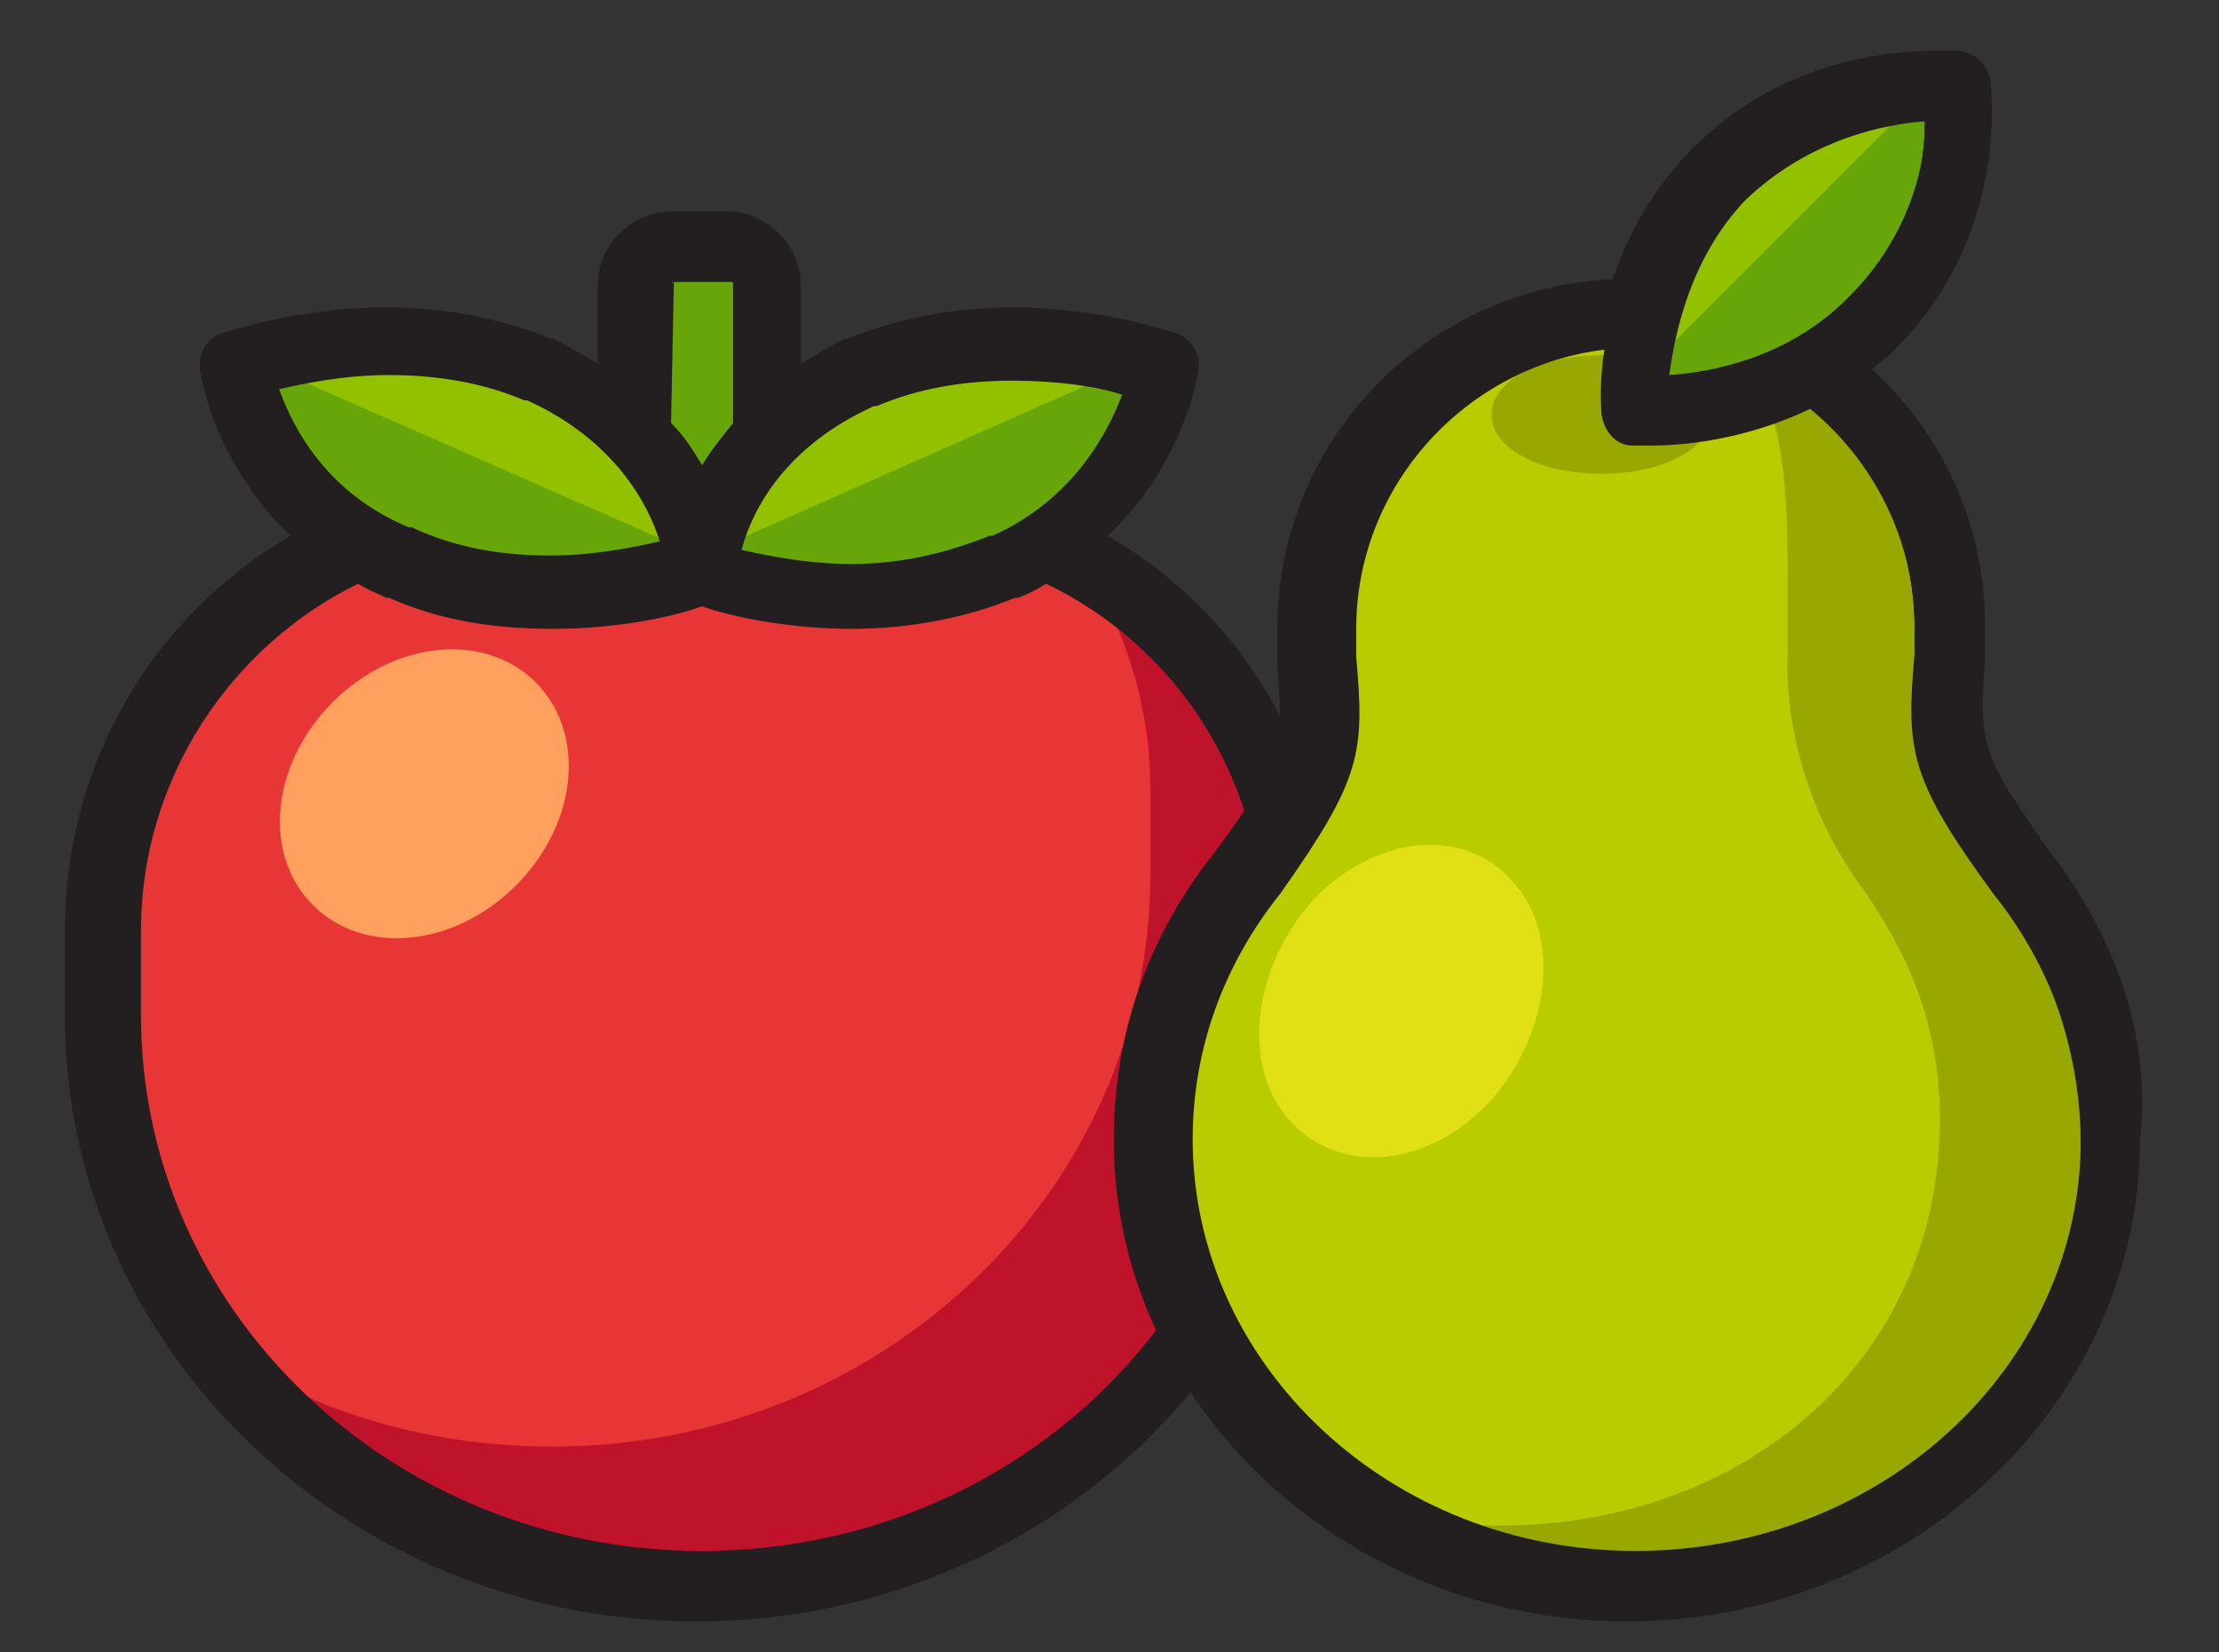 <?xml version="1.0" encoding="utf-8"?>
<!-- Generator: Adobe Illustrator 24.2.3, SVG Export Plug-In . SVG Version: 6.00 Build 0)  -->
<svg version="1.1" id="Layer_1" xmlns="http://www.w3.org/2000/svg" xmlns:xlink="http://www.w3.org/1999/xlink" x="0px" y="0px"
	 viewBox="0 0 78.7 58.6" style="enable-background:new 0 0 78.7 58.6;" xml:space="preserve">
<rect x="0" y="0" width="78.7" height="58.6" fill="#333333" stroke="none"/>
<style type="text/css">
	.st0{fill:#FFFFFF;}
	.st1{fill:#67A7BC;}
	.st2{fill:#7A9C4E;}
	.st3{fill:#73B05A;}
	.st4{fill:#FDC24E;}
	.st5{fill:#EF4E4C;}
	.st6{fill:#E83636;}
	.st7{fill:#BF132C;}
	.st8{fill:#FFA05F;}
	.st9{fill:#68A508;}
	.st10{fill:#92C100;}
	.st11{fill:#231F20;}
	.st12{fill:#B9CC00;}
	.st13{fill:#98A800;}
	.st14{fill:#E0E014;}
</style>
<g>
	<g>
		<path class="st0" d="M3296.8,2876.8c0-41.2-33.4-74.6-74.6-74.6c-41.2,0-74.6,33.4-74.6,74.6c0,41.2,33.4,74.6,74.6,74.6
			C3263.4,2951.4,3296.8,2918,3296.8,2876.8z"/>
		<g>
			<path class="st1" d="M3254.9,2876.8c0-18.1-14.7-32.8-32.8-32.8s-32.8,14.7-32.8,32.8s14.7,32.8,32.8,32.8
				S3254.9,2894.9,3254.9,2876.8z"/>
		</g>
		<path class="st2" d="M3397.7,2483c-11.4-2-23,8.6-28.2,24.6c-10.4-13.2-24.9-19.2-34.9-13.4c-11.5,6.7-12.6,26.5-2.4,44.2
			c14.3,24.7,49.3,37,49.3,37s28.7-23.5,33.6-51.6C3418.5,2503.6,3410.8,2485.3,3397.7,2483z"/>
		<g>
			<path class="st3" d="M3502.9,2685.9l-14.7,97.6c-3.4,22.5-24.8,41-47.6,41h-138.8c-22.8,0-53-14.6-67.2-32.4l-84.2-106.1h352.5
				V2685.9z"/>
		</g>
		<path class="st4" d="M3375.2,2685.9L3375.2,2685.9c0-40.7-13.7-73.8-48.2-73.8c-9.6,0-17.2,1.7-23.4,4.7
			c-5.7-6.3-13.7-9.9-24.8-9.9s-19.1,3.6-24.8,9.9c-6.2-3-13.8-4.7-23.4-4.7c-34.5,0-48.2,33-48.2,73.8l0,0H3375.2z"/>
		<path class="st0" d="M3508.2,2590.1c-14.5-14.3-37.9-14-52.2,0.5c-2.8,2.9-4.9,6.5-6.6,9.7c-13.4,25.4-45.4,51.2-75.4,65.3
			c0.8,6.4,1.3,13.2,1.3,20.3l0,0h112.3c14.4-18.7,25.8-39.6,30.5-60.8C3520.7,2613,3517.8,2599.5,3508.2,2590.1z"/>
		<path class="st5" d="M3437.9,2614.8c-4.7-26.5-21.4-45.7-56.5-39.5c-27.1,4.8-38.7,20.1-40.4,39c19.3,6.2,29.6,25.9,33,51.3
			c23.4-11,48.1-29.1,64.1-48.7C3438,2616.2,3438,2615.5,3437.9,2614.8z"/>
	</g>
	<g>
		<path d="M3222.1,2835.1c-23,0-41.8,18.7-41.8,41.8c0,5,4,9,9,9s9-4,9-9c0-13.1,10.7-23.8,23.8-23.8s23.8,10.7,23.8,23.8
			s-10.7,23.8-23.8,23.8c-5,0-9,4-9,9s4,9,9,9c23,0,41.8-18.7,41.8-41.7C3263.9,2853.8,3245.2,2835.1,3222.1,2835.1z"/>
		<path d="M3719.4,2673.4h-46.8c-3.7,0-6.9,1.6-9.2,4.1c-68.9,6.1-121.5,79.4-141.9,107.7l-2.7,3.7c-9.4,12.9-16.6,20.2-34.7,23.8
			c6.7-7.9,11.4-17.4,13-27.7l8.5-56.8c0.7-4.9-2.6-9.5-7.6-10.2c-4.9-0.7-9.5,2.6-10.2,7.6l-8.5,56.8
			c-2.7,18.1-20.4,33.3-38.7,33.3h-138.8c-20.1,0-47.7-13.3-60.2-29l-72.6-91.5h348.3c5,0,9-4,9-9s-4-9-9-9h-12.5
			c10.9-16.8,18.3-33.6,21.9-49.9c3.5-16.1-1.1-32.3-12.4-43.4c-2.1-2-4.3-3.9-6.7-5.4c4.5-15.5,1-32.5-9.8-45
			c-3.3-3.7-8.9-4.2-12.7-0.9c-3.8,3.2-4.2,8.9-0.9,12.7c6.3,7.4,8.6,17.1,6.6,26.4c-2.8-0.5-5.7-0.8-8.6-0.8c-0.2,0-0.3,0-0.5,0
			c-12.2,0.1-23.7,5-32.3,13.8c-3.7,3.7-6.2,8.1-8.1,11.6c-7.5-16.9-20.8-27.2-38.5-29.9c8.6-10.3,18-24.7,20.8-40.7
			c4.5-25.4-6.3-47.9-24.6-51.1c-12.2-2.1-24.4,5.1-32.5,18.1c-7.4-5.8-15.7-9.3-23.7-9.3c-4.7,0-9.1,1.1-13,3.4
			c-16.1,9.3-18.6,34.1-5.7,56.4c8.2,14.1,21.9,24.4,33.5,31.2c-12.2,6.6-20.5,16.6-24,29.6c-2.2-0.3-4.4-0.4-6.7-0.4
			c-8,0-15.2,1.1-21.5,3.2c-4.6-3.6-10.2-6.2-17.1-7.5c2.4-8.7,8.6-16.1,17.2-19.8c4.6-2,6.7-7.3,4.7-11.8c-2-4.6-7.2-6.7-11.8-4.7
			c-15.2,6.5-25.7,20.2-28.5,36.1c-7.2,1.2-13.1,3.9-17.9,7.7c-6.3-2.1-13.5-3.2-21.5-3.2c-33.7,0-54.5,27.4-56.9,73.8H3136
			c-5,0-9,4-9,9s4,9,9,9h10.2l78.1,98.4c-0.7,0-1.4-0.1-2.1-0.1c-46.1,0-83.6,37.5-83.6,83.6s37.5,83.6,83.6,83.6
			s83.6-37.5,83.6-83.6c0-16.2-4.7-31.2-12.7-44c3,0.4,5.9,0.6,8.8,0.6h138.8c12,0,22.2-0.3,31-1.1l-9.4,66.7
			c-3.4,24-12,40-23.1,42.8c-10.9,2.8-25.2-6.4-39.3-25.1l-42.8-56.9c-3-4-8.6-4.8-12.6-1.8s-4.8,8.6-1.8,12.6l42.8,56.9
			c16.1,21.4,33.5,32.8,49.6,32.8c2.9,0,5.7-0.4,8.4-1.1c18.8-4.8,31.8-25.3,36.4-57.7l10.2-71.9c19.5-4.4,30.8-13.4,43.1-30.3
			l2.7-3.7c17.1-23.8,67.8-94.2,128.3-100.2c2.2,1.9,5.1,3.1,8.2,3.1h46.8c7,0,12.6-5.6,12.6-12.6
			C3731.9,2679,3726.3,2673.4,3719.4,2673.4z M3384,2677c-0.1-2.1-0.3-4-0.5-6c24.9-12.8,53.5-34.7,69.3-59
			c13.5,7.7,15.9,17.4,15.9,17.7c0.6,3,2.6,5.4,5.3,6.6c1.1,0.5,2.3,0.7,3.5,0.7c1.7,0,3.5-0.5,5-1.5c0.1-0.1,9-5.5,23.7-1.9
			c-4.7,14.1-12.6,28.8-23.3,43.4H3384z M3482.1,2588.6c0.1,0,0.2,0,0.3,0c7.3,0,14.3,2.8,19.5,8c5.2,5.1,8,12,8.1,19.4
			c-11.6-2.7-21.1-1.5-27.6,0.4c-3.3-5.8-9.4-13.3-19.9-19.5C3467.7,2591.6,3474.7,2588.6,3482.1,2588.6z M3396.1,2491.9
			c7,1.2,12.8,14.5,10,30.3c-1.9,10.8-8,21-14.2,29c-0.4-12.9-2.7-28.5-10.2-41.5c-0.7-1.2-1.5-2.3-2.2-3.4
			C3383.6,2497,3390.4,2490.9,3396.1,2491.9z M3339.9,2533.8c-8-13.9-7.1-28.3-0.9-31.9c1.2-0.7,2.5-1,4-1c6.2,0,16.1,5.6,23.1,17.7
			c7.8,13.6,8.3,31.9,7.6,43.6C3363.3,2557,3347.8,2547.5,3339.9,2533.8z M3382.9,2584.2c25.2-4.5,40.5,5.8,45.5,30.1
			c-12.2,13.9-29.5,27.6-47.9,37.9c-5.1-20.9-15.2-35.9-29.6-43.4C3354.5,2595.5,3365,2587.4,3382.9,2584.2z M3366,2677h-39.3
			c-0.2-17.7-1.4-39-9.1-55c2.9-0.5,6-0.8,9.5-0.8C3357.2,2621.2,3364.7,2652.9,3366,2677z M3278.9,2615.9c21,0,28.9,15.6,29.8,61
			h-59.6C3250,2631.6,3257.9,2615.9,3278.9,2615.9z M3230.7,2621.2c3.4,0,6.5,0.3,9.4,0.7c-7.7,16.1-8.9,37.4-9.1,55h-39.3
			C3193.1,2652.9,3200.6,2621.2,3230.7,2621.2z M3222.1,2942.5c-36.2,0-65.6-29.4-65.6-65.6c0-36.2,29.4-65.6,65.6-65.6
			c36.2,0,65.6,29.4,65.6,65.6C3287.8,2913,3258.3,2942.5,3222.1,2942.5z"/>
	</g>
</g>
<g>
	<g>
		<g>
			<path class="st4" d="M2572.3,2715.1c0,55.5-45,100.4-100.4,100.4s-100.4-45-100.4-100.4c0-55.5,45-100.4,100.4-100.4
				S2572.3,2659.7,2572.3,2715.1z"/>
		</g>
		<g>
			<path class="st0" d="M2531.3,2715.1c0,25.7-8.6,46.6-19.2,46.6c-10.6,0-19.3-20.9-19.3-46.6c0-25.7,8.6-46.6,19.3-46.6
				C2522.7,2668.6,2531.3,2689.4,2531.3,2715.1z"/>
		</g>
		<g>
			<path class="st3" d="M2472.6,2816.9c77.2-33.3,162.1-52,251.3-52.6l0,0c-22.9,118.3-127,207.6-252,207.6h-0.3
				c-125,0-229.1-89.3-252-207.6c25.4,0,50.4,1.6,75,4.5L2472.6,2816.9z"/>
		</g>
		<g>
			<g>
				<polygon class="st0" points="2463.7,2813.1 2463.7,2747.4 2412.8,2688.5 2346.3,2688.5 2294.6,2743.9 2294.6,2802.2 
					2362,2813.9 				"/>
			</g>
		</g>
	</g>
	<g>
		<path d="M2728.6,2706.2H2617c-5,0-9,4-9,9s4,9,9,9h111.6c5,0,9-4,9-9S2733.5,2706.2,2728.6,2706.2z"/>
		<path d="M2270.5,2724.1c5,0,9-4,9-9s-4-9-9-9h-55.3c-5,0-9,4-9,9s4,9,9,9H2270.5z"/>
		<path d="M2599.8,2668.6c1.3,3.7,4.8,5.9,8.4,5.9c1,0,2.1-0.2,3.1-0.5l104.8-38.1c4.7-1.7,7.1-6.9,5.4-11.5
			c-1.7-4.7-6.8-7-11.5-5.4l-104.8,38.1C2600.5,2658.8,2598.1,2663.9,2599.8,2668.6z"/>
		<path d="M2576.2,2627.7c1.8,2.1,4.3,3.2,6.9,3.2c2,0,4.1-0.7,5.8-2.1l85.5-71.7c3.8-3.2,4.3-8.9,1.1-12.7s-8.9-4.3-12.7-1.1
			l-85.5,71.7C2573.5,2618.2,2573,2623.9,2576.2,2627.7z"/>
		<path d="M2540,2597.3c1.4,0.8,3,1.2,4.5,1.2c3.1,0,6.1-1.6,7.8-4.5l55.8-96.6c2.5-4.3,1-9.8-3.3-12.3s-9.8-1-12.3,3.3l-55.8,96.6
			C2534.2,2589.3,2535.7,2594.8,2540,2597.3z"/>
		<path d="M2495.6,2581.1c0.5,0.1,1.1,0.1,1.6,0.1c4.3,0,8.1-3.1,8.8-7.4l19.4-109.9c0.9-4.9-2.4-9.5-7.3-10.4
			c-4.9-0.8-9.5,2.4-10.4,7.3l-19.4,109.9C2487.4,2575.6,2490.7,2580.2,2495.6,2581.1z"/>
		<path d="M2446.7,2581.2c0.5,0,1,0,1.6-0.1c4.9-0.9,8.2-5.5,7.3-10.4l-19.4-109.9c-0.9-4.9-5.6-8.1-10.4-7.3
			c-4.9,0.9-8.2,5.5-7.3,10.4l19.4,109.9C2438.6,2578.2,2442.4,2581.2,2446.7,2581.2z"/>
		<path d="M2391.6,2594c1.7,2.9,4.7,4.5,7.8,4.5c1.5,0,3.1-0.4,4.5-1.2c4.3-2.5,5.8-8,3.3-12.3l-55.8-96.6c-2.5-4.3-8-5.8-12.3-3.3
			s-5.8,8-3.3,12.3L2391.6,2594z"/>
		<path d="M2355,2628.8c1.7,1.4,3.7,2.1,5.8,2.1c2.6,0,5.1-1.1,6.9-3.2c3.2-3.8,2.7-9.5-1.1-12.7l-85.5-71.7
			c-3.8-3.2-9.5-2.7-12.7,1.1s-2.7,9.5,1.1,12.7L2355,2628.8z"/>
		<path d="M2227.7,2635.8l91.9,33.4c1,0.4,2.1,0.5,3.1,0.5c3.7,0,7.1-2.3,8.4-5.9c1.7-4.7-0.7-9.8-5.4-11.5l-91.9-33.4
			c-4.7-1.7-9.8,0.7-11.5,5.4S2223,2634.1,2227.7,2635.8z"/>
		<path d="M2391.4,2654.4c3.7,3.3,9.4,3.1,12.7-0.6c17.3-19.1,42-30.1,67.8-30.1c50.4,0,91.4,41,91.4,91.5c0,8.4-1.1,16.7-3.4,24.7
			c-1.3,4.8,1.5,9.7,6.2,11.1c0.8,0.2,1.6,0.3,2.4,0.3c3.9,0,7.5-2.6,8.6-6.6c2.7-9.6,4-19.5,4-29.6c0-60.3-49.1-109.4-109.4-109.4
			c-30.8,0-60.4,13.1-81.1,36C2387.4,2645.4,2387.7,2651.1,2391.4,2654.4z"/>
		<path d="M2723.9,2755.3L2723.9,2755.3c-69.8,0.5-137.8,11.9-202.9,33.7v-20.5c12.7-7.4,19.2-30.3,19.2-53.1
			c0-27.6-9.7-55.5-28.2-55.5s-28.2,27.9-28.2,55.5c0,22.7,6.6,45.7,19.3,53.1v26.7c-10.2,3.7-20.3,7.7-30.3,12l0,0v-59.8
			c0-2.2-0.8-4.2-2.2-5.9l-50.9-58.8c-0.1-0.2-0.3-0.3-0.5-0.5l0,0c-0.1-0.1-0.1-0.1-0.2-0.2l0,0l0,0l0,0l0,0
			c-1.6-1.5-3.7-2.4-6.1-2.4l0,0l0,0l0,0l0,0l0,0h-66.5c-2.5,0-4.9,1-6.6,2.9l-51.7,55.4c-1.6,1.7-2.4,3.9-2.4,6.1v14.9
			c-21.8-2.2-43.9-3.5-65.9-3.5l0,0c-2.7,0-5.2,1.2-6.9,3.3s-2.4,4.8-1.9,7.4c24.1,124.5,133.8,214.9,261.1,214.9
			c127,0,236.7-90.3,260.8-214.8c0.5-2.6-0.2-5.4-1.9-7.5C2729.1,2756.5,2726.6,2755.3,2723.9,2755.3z M2511.8,2677.8
			c2.9,0.9,10.5,13.9,10.5,37.6c0,23.2-7.3,36.1-10.3,37.5c-3-1.4-10.3-14.3-10.3-37.5C2501.7,2691.7,2509.3,2678.7,2511.8,2677.8z
			 M2412.8,2702.3l41.9,48.5v62.4c0,3.6,2.2,6.9,5.5,8.3c56.6,23.6,109.2,55.4,156.7,94.4c-18.7,13.5-39.2,24.4-61.2,32.3
			c-53.3-57.9-115.4-104.9-184.9-139.6v-57.8L2412.8,2702.3z M2303.6,2753.4l49.4,2.5v47.4l-49.4-8.6V2753.4z M2350.2,2697.5h42.9
			l-35.1,40.7l-43.7-2.2L2350.2,2697.5z M2249.5,2824.8c64.4,34.3,121.4,78.7,170,132.5C2345.6,2941.4,2282.8,2892.2,2249.5,2824.8z
			 M2471.6,2962.8c-8.2,0-16.3-0.4-24.4-1.2c-57.7-68.3-127.9-123-208.7-162.6c-3-8.3-5.6-16.9-7.7-25.6c18.3,0.4,36.7,1.6,54.8,3.6
			v25.3c0,4.4,3.1,8.1,7.4,8.9l66,11.5c66.5,32.7,126.2,77,177.7,131.6C2515.9,2959.8,2494.1,2962.8,2471.6,2962.8z M2631.5,2904.5
			c-41.7-34.7-87.3-64-136.1-87.1c26.4-10.4,53.3-18.9,80.7-25.6c-5.3,9.5-10.4,19.1-15.1,28.8c-2.2,4.5-0.4,9.8,4.1,12
			c1.3,0.6,2.6,0.9,4,0.9c3.3,0,6.5-1.8,8.1-5c7-14.3,14.7-28.4,22.7-42.1c16.6-3.4,33.3-6.2,50.2-8.3c-15,25.6-28.3,52.2-39.6,79.3
			c-1.9,4.6,0.3,9.8,4.8,11.7c1.1,0.5,2.3,0.7,3.4,0.7c3.5,0,6.9-2.1,8.3-5.5c12.6-30.4,27.9-60.1,45.2-88.4
			c13.4-1.2,26.9-2.1,40.5-2.4C2700.1,2825.9,2670.9,2871.3,2631.5,2904.5z"/>
		<path d="M2412.8,2811.6c5,0,9-4,9-9v-22.5c0-5-4-9-9-9s-9,4-9,9v22.6C2403.8,2807.6,2407.8,2811.6,2412.8,2811.6z"/>
	</g>
</g>
<g>
	<g>
		<g>
			<path class="st6" d="M31,17.5H18.7c-8.3,0-15,6.7-15,15v3c0,11.2,9.5,20.3,21.2,20.3s21.2-9.1,21.2-20.3v-3
				C46,24.2,39.3,17.5,31,17.5z"/>
			<path class="st7" d="M37.9,19.2c1.8,2.5,2.9,5.5,2.9,8.8v3c0,11.2-9.5,20.3-21.2,20.3c-4.2,0-8-1.1-11.3-3.1
				c3.9,4.6,9.9,7.6,16.6,7.6c11.7,0,21.2-9.1,21.2-20.3v-3C46,26.7,42.7,21.7,37.9,19.2z"/>
			<path class="st8" d="M19,24.2c1.8,1.8,1.5,5-0.7,7.2s-5.4,2.5-7.2,0.7s-1.5-5,0.7-7.2S17.2,22.4,19,24.2z"/>
			<g>
				<path class="st9" d="M27.2,18.4c0,0.7-0.6,1.3-1.3,1.3h-2c-0.7,0-1.3-0.6-1.3-1.3V9.7c0-0.7,0.6-1.3,1.3-1.3h2
					c0.7,0,1.3,0.6,1.3,1.3V18.4z"/>
				<g>
					<path class="st9" d="M19.1,12.7L19.1,12.7c5.4,2.4,5.7,7,5.7,7s-5.5,2.1-10.7-0.2l0,0l0,0c-5-2.2-5.7-7-5.7-7
						S14.1,10.5,19.1,12.7L19.1,12.7z"/>
					<path class="st10" d="M19.1,12.7L19.1,12.7c5.4,2.4,5.7,7,5.7,7L8.4,12.5C8.4,12.5,14.1,10.5,19.1,12.7L19.1,12.7z"/>
				</g>
				<g>
					<path class="st9" d="M30.6,12.7L30.6,12.7c-5.4,2.4-5.7,7-5.7,7s5.5,2.1,10.7-0.2l0,0l0,0c5-2.2,5.7-7,5.7-7
						S35.7,10.5,30.6,12.7L30.6,12.7z"/>
					<path class="st10" d="M30.6,12.7L30.6,12.7c-5.4,2.4-5.7,7-5.7,7l16.5-7.3C41.3,12.5,35.7,10.5,30.6,12.7L30.6,12.7z"/>
				</g>
			</g>
		</g>
		<path class="st11" d="M39.3,19c2.7-2.6,3.2-5.7,3.2-5.9c0.1-0.6-0.3-1.1-0.8-1.3c-0.1,0-2.6-0.9-5.8-0.9c-2.1,0-4.1,0.4-5.8,1.1
			l0,0H30c-0.6,0.3-1.1,0.6-1.6,0.9v-2.8c0-1.4-1.2-2.6-2.6-2.6h-2c-1.4,0-2.6,1.2-2.6,2.6v2.8c-0.5-0.3-1-0.6-1.6-0.9h-0.1l0,0
			c-1.7-0.7-3.7-1.1-5.8-1.1c-3.2,0-5.7,0.9-5.8,0.9C7.3,12,7,12.6,7.1,13.1c0,0.2,0.5,3.3,3.2,5.9c-4.8,2.8-8,8-8,14v3
			c0,11.9,10.1,21.5,22.4,21.5c12.4,0,22.4-9.7,22.4-21.5v-3C47.3,27,44.1,21.8,39.3,19z M31,14.4C31,14.3,31,14.3,31,14.4
			c0.1,0,0.1,0,0.1,0c1.4-0.6,3-0.9,4.8-0.9c1.6,0,3,0.2,3.9,0.5c-0.5,1.3-1.7,3.7-4.6,5h-0.1c-1.5,0.6-3.1,1-4.9,1
			c-1.6,0-3-0.3-3.9-0.5C26.7,18,27.9,15.8,31,14.4z M23.9,10h2c0.1,0,0.1,0,0.1,0.1V15c-0.4,0.5-0.8,1-1.1,1.5
			c-0.3-0.5-0.6-1-1.1-1.5L23.9,10C23.8,10.1,23.8,10,23.9,10z M9.9,13.8c0.9-0.2,2.3-0.5,3.9-0.5c1.8,0,3.4,0.3,4.8,0.9
			c0,0,0,0,0.1,0l0,0c3.1,1.4,4.3,3.7,4.7,5c-0.9,0.2-2.3,0.5-3.9,0.5c-1.8,0-3.4-0.3-4.9-1h-0.1C11.6,17.5,10.4,15.2,9.9,13.8z
			 M44.8,36c0,10.5-8.9,19-19.9,19S5,46.5,5,36v-3c0-5.4,3.2-10.1,7.7-12.3c0.3,0.2,0.6,0.3,1,0.5h0.1l0,0c1.8,0.8,3.7,1.1,5.8,1.1
			c2.5,0,4.5-0.5,5.3-0.8c0.8,0.3,2.9,0.8,5.3,0.8c2.1,0,4.1-0.4,5.8-1.1l0,0h0.1c0.3-0.1,0.7-0.3,1-0.5c4.6,2.2,7.7,6.9,7.7,12.3
			V36z"/>
	</g>
	<g>
		<g>
			<path class="st12" d="M70.4,31.1c-2.8-3.9-2.7-4.5-2.5-7.8l0,0c0-0.3,0-0.6,0-0.9c0-6.2-5-11.2-11.2-11.2s-11.2,5-11.2,11.2
				c0,0.3,0,0.6,0,0.9l0,0c0.3,3.3,0.4,3.9-2.5,7.8c-2.1,2.6-3.3,5.9-3.3,9.5c0,8.8,7.6,15.9,17,15.9s17-7.1,17-15.9
				C73.8,37,72.5,33.7,70.4,31.1z"/>
			<path class="st13" d="M70.4,31.1c-2.8-3.9-2.7-4.5-2.5-7.8l0,0c0-0.3,0-0.6,0-0.9c0-5.4-3.8-9.8-8.8-10.9c4.2,0,4.3,5.3,4.3,9
				c0,0.3,0,2.5,0,2.8c0,0-0.3,3.8,2.3,7.7c1.9,2.6,3.1,5.2,3.1,8.7c0,8.6-7,14.4-15.6,14.4c-3.5,0-6.7-1.1-9.2-3
				c3.1,3.4,7.7,5.5,12.8,5.5c9.4,0,17-7.1,17-15.9C73.8,37,72.5,33.7,70.4,31.1z"/>
			<path class="st14" d="M53.6,31.2c1.8,1.9,1.4,5.4-0.7,7.8c-2.2,2.4-5.3,2.7-7.1,0.8s-1.4-5.4,0.7-7.8
				C48.7,29.6,51.9,29.3,53.6,31.2z"/>
			<path class="st13" d="M60.7,14.7c0,1.2-1.7,2.1-3.9,2.1s-3.9-0.9-3.9-2.1s1.7-2.1,3.9-2.1C59,12.6,60.7,13.6,60.7,14.7z"/>
			<g>
				<path class="st10" d="M65.2,11.7C65.3,11.6,65.3,11.6,65.2,11.7c3.7-3.7,3-8.4,3-8.4s-4.8-0.6-8.4,3l0,0l0,0
					c-3.5,3.5-3,8.4-3,8.4S61.7,15.2,65.2,11.7L65.2,11.7z"/>
				<path class="st9" d="M65.2,11.7C65.3,11.6,65.3,11.6,65.2,11.7c3.7-3.7,3-8.4,3-8.4L56.8,14.7C56.8,14.7,61.7,15.2,65.2,11.7
					L65.2,11.7z"/>
			</g>
		</g>
		<path class="st11" d="M72.7,30.2c-2.5-3.5-2.5-3.9-2.3-6.8v-0.2c0-0.1,0-0.1,0-0.2c0-0.3,0-0.5,0-0.8c0-3.6-1.5-6.8-4-9.1
			c0.2-0.2,0.5-0.4,0.7-0.6l0.1-0.1l0,0c4.1-4.1,3.4-9.2,3.4-9.5c-0.1-0.6-0.5-1-1.1-1.1c0,0-0.4,0-0.9,0c-1.5,0-5.4,0.3-8.5,3.4
			c0,0-0.1,0-0.1,0.1c-1.4,1.4-2.3,3.1-2.8,4.6c-6.6,0.3-11.9,5.7-11.9,12.4c0,0.3,0,0.5,0,0.8c0,0.1,0,0.1,0,0.2v0.2
			c0.2,2.9,0.3,3.3-2.2,6.7c-2.4,3-3.6,6.5-3.6,10.2c0,9.4,8.2,17.1,18.2,17.1s18.2-7.7,18.2-17.1C76.3,36.7,75,33.2,72.7,30.2z
			 M61.9,7.1L61.9,7.1C62,7.1,62,7.1,61.9,7.1c2.3-2.2,5-2.7,6.4-2.8c0,1.4-0.5,4-2.7,6.2l-0.1,0.1c-2.1,2.1-4.8,2.6-6.3,2.7
			C59.4,11.9,59.9,9.2,61.9,7.1z M58,55c-8.7,0-15.7-6.6-15.7-14.6c0-3.2,1.1-6.2,3.1-8.7c2.9-4.1,3-5,2.7-8.4l0,0
			c0-0.1,0-0.1,0-0.2c0-0.3,0-0.5,0-0.8c0-5.1,3.9-9.3,8.8-9.9c-0.2,1.3-0.1,2.2-0.1,2.3c0.1,0.6,0.5,1.1,1.1,1.1c0,0,0.3,0,0.7,0
			c1.1,0,3.3-0.2,5.6-1.3c2.2,1.8,3.7,4.6,3.7,7.7c0,0.3,0,0.5,0,0.8c0,0.1,0,0.1,0,0.2l0,0c-0.3,3.4-0.2,4.4,2.8,8.5
			c2,2.5,3.1,5.5,3.1,8.7C73.8,48.5,66.7,55,58,55z"/>
	</g>
</g>
</svg>
